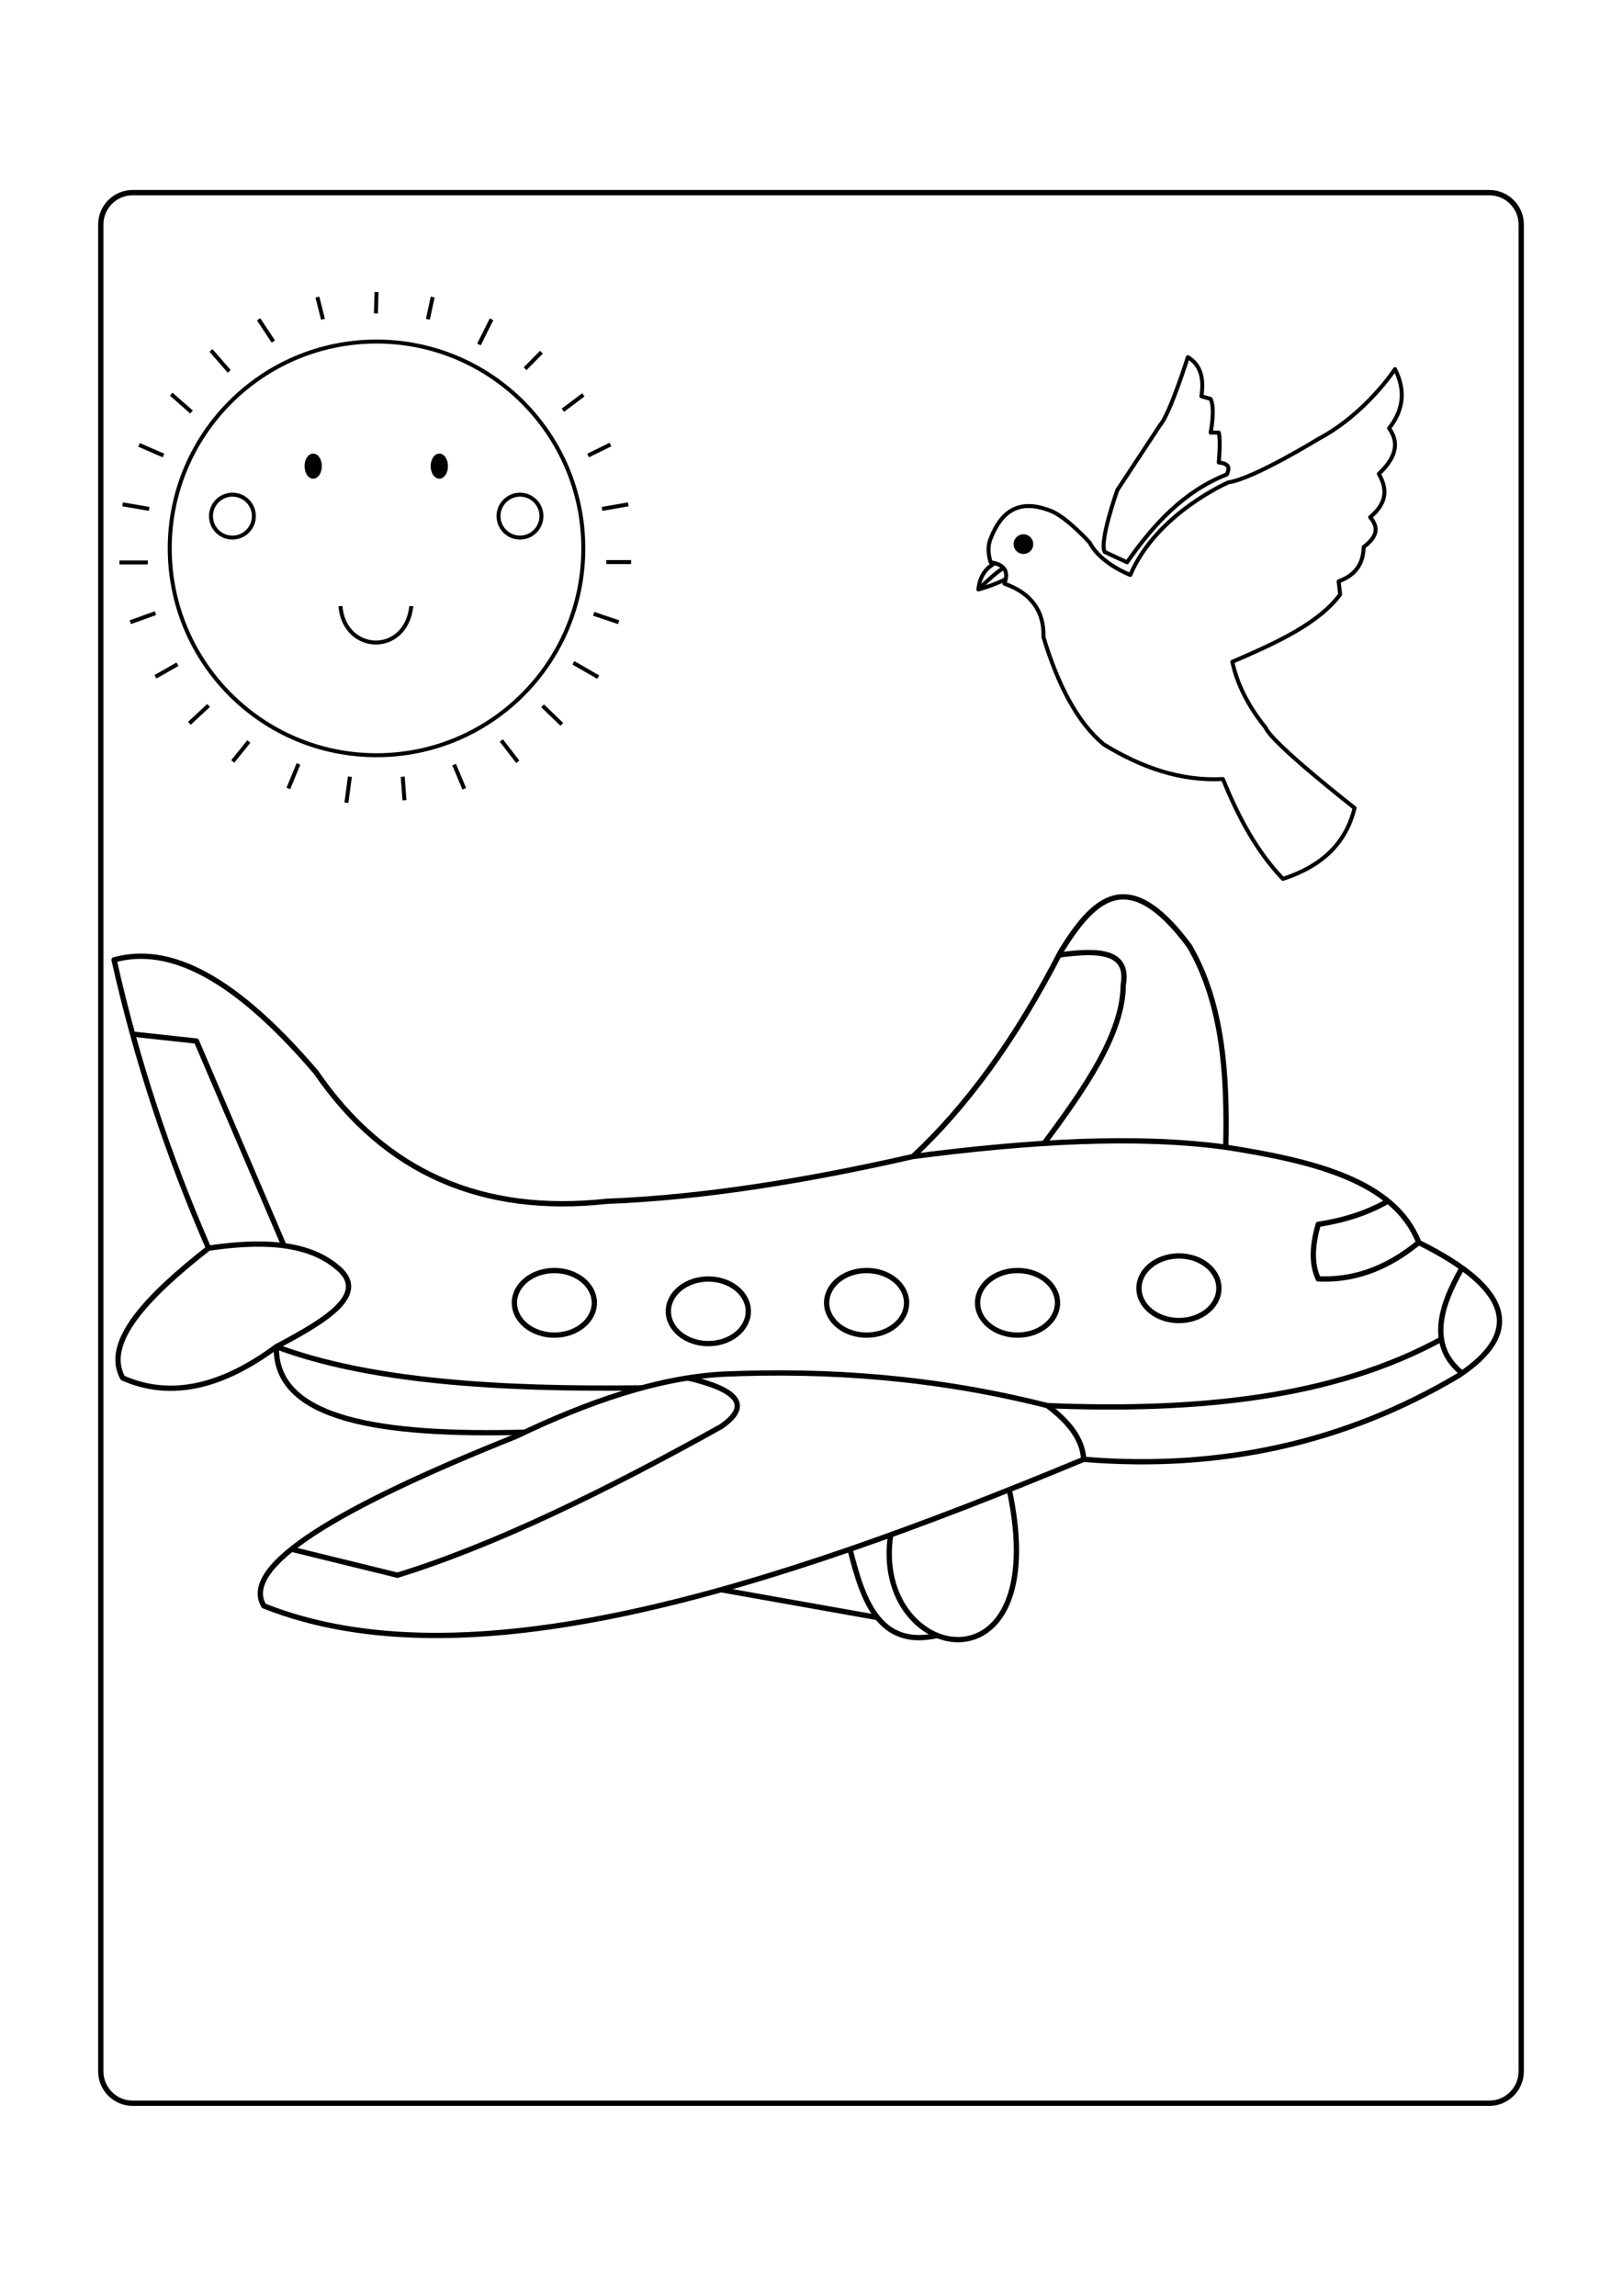 <?xml version="1.0" encoding="utf-8"?>
<!-- Generator: Adobe Illustrator 27.5.0, SVG Export Plug-In . SVG Version: 6.00 Build 0)  -->
<svg xmlns="http://www.w3.org/2000/svg" xmlns:xlink="http://www.w3.org/1999/xlink" viewBox="0 0 612 792" width="595" height="842" preserveAspectRatio="xMidYMid meet" data-scaled="true">
<rect style="fill:#FFFFFF;" width="612" height="792"/>
<path style="fill:none;stroke:#000000;stroke-width:2;stroke-linejoin:round;stroke-miterlimit:10;" d="M561.97,756.36H50.03
	c-6.6,0-12-5.4-12-12V47.64c0-6.6,5.4-12,12-12h511.94c6.6,0,12,5.4,12,12v696.72C573.97,750.96,568.57,756.36,561.97,756.36z"/>
<g>
	<path style="fill:none;stroke:#000000;stroke-width:1.5;stroke-linejoin:round;stroke-miterlimit:10;" d="M425.252,175.089
		c9.99-14.317,21.431-26.79,37.669-33.165c0.87-2.063,1.358-4.013-3.071-4.504c0,0,0.819-8.189,0-11.26h-3.071
		c0,0,1.842-9.008,0-12.693l-3.48-1.024c1.151-7.272-0.635-12.118-5.118-14.74c0,0-6.756,21.496-10.441,25.59l-16.173,24.567
		c0,0-6.961,19.653-4.709,23.338L425.252,175.089z"/>
	<path style="fill:none;stroke:#000000;stroke-width:1.5;stroke-linejoin:round;stroke-miterlimit:10;" d="M373.799,175.089
		c5.186,0.773,6.915,3.457,5.186,8.052c10.234,3.613,14.99,10.438,14.74,20.199c5.442,17.976,12.712,32.062,22.685,40.398
		c14.496,8.95,29.43,13.947,45.01,13.102c5.871,14.548,12.993,27.614,22.656,37.669c13.623-4.456,23.563-12.472,27.023-26.75
		c0,0-31.118-24.294-33.574-30.299c-6.815-8.417-10.793-16.686-12.556-24.84c16.497-7.095,32.534-14.404,40.671-25.385l-0.546-4.982
		c5.74-2.066,9.296-6.006,9.417-12.897c4.158-3.2,6.45-6.709,2.457-11.26c4.875-4.156,7.499-9.087,3.276-16.378
		c5.971-5.597,8.128-11.304,3.89-17.197c5.273-6.693,6.419-14.064,2.211-22.315c0,0-10.878,16.787-28.893,26.341
		c0,0-24.553,15.08-33.95,16.378c0,0-27.193,11.737-37.02,34.939c0,0-11.191-4.231-15.286-12.147c0,0-8.325-9.281-14.331-11.874
		c-12.633-5.149-19.143,0.302-23.065,10.236C372.773,168.57,372.64,171.506,373.799,175.089z"/>
	<path style="fill:none;stroke:#000000;stroke-width:1.5;stroke-linejoin:round;stroke-miterlimit:10;" d="M375.425,175.43
		c-2.479,1.262-5.698,4.015-6.267,9.895c0.011-0.011,0.011-0.011,0.023-0.011c0.353-0.08,5.232-1.353,10.304-3.867"/>
	<path style="fill:none;stroke:#000000;stroke-width:1.5;stroke-linejoin:round;stroke-miterlimit:10;" d="M369.158,185.325
		c0.011-0.011,0.011-0.011,0.023-0.011c3.435-3.401,6.665-6.312,9.429-8.121"/>
	
		<circle style="stroke:#000000;stroke-width:1.5;stroke-linejoin:round;stroke-miterlimit:10;" cx="386.15" cy="168.231" r="2.968"/>
</g>
<g>
	
		<circle style="fill:none;stroke:#000000;stroke-width:1.5;stroke-linejoin:round;stroke-miterlimit:10;" cx="142.067" cy="169.838" r="78.024"/>
	
		<circle style="fill:none;stroke:#000000;stroke-width:1.5;stroke-linejoin:round;stroke-miterlimit:10;" cx="196.198" cy="157.664" r="8.093"/>
	
		<circle style="fill:none;stroke:#000000;stroke-width:1.5;stroke-linejoin:round;stroke-miterlimit:10;" cx="87.697" cy="157.664" r="8.093"/>
	<path style="fill:none;stroke:#000000;stroke-width:1.5;stroke-linejoin:round;stroke-miterlimit:10;" d="M128.461,191.62
		c1.408,17.77,24.632,18.825,26.743,0"/>
	
		<ellipse style="stroke:#000000;stroke-width:1.5;stroke-linejoin:round;stroke-miterlimit:10;" cx="118.169" cy="138.806" rx="2.507" ry="3.992"/>
	
		<ellipse style="stroke:#000000;stroke-width:1.5;stroke-linejoin:round;stroke-miterlimit:10;" cx="165.758" cy="138.806" rx="2.507" ry="3.992"/>
	
		<line style="fill:none;stroke:#000000;stroke-width:1.5;stroke-linejoin:round;stroke-miterlimit:10;" x1="119.752" y1="75.013" x2="121.864" y2="83.418"/>
	
		<line style="fill:none;stroke:#000000;stroke-width:1.5;stroke-linejoin:round;stroke-miterlimit:10;" x1="142.067" y1="73.125" x2="141.833" y2="81.231"/>
	
		<line style="fill:none;stroke:#000000;stroke-width:1.5;stroke-linejoin:round;stroke-miterlimit:10;" x1="163.251" y1="75.013" x2="161.45" y2="83.418"/>
	
		<line style="fill:none;stroke:#000000;stroke-width:1.5;stroke-linejoin:round;stroke-miterlimit:10;" x1="185.466" y1="83.418" x2="180.715" y2="92.918"/>
	
		<line style="fill:none;stroke:#000000;stroke-width:1.5;stroke-linejoin:round;stroke-miterlimit:10;" x1="204.291" y1="95.821" x2="198.133" y2="102.067"/>
	
		<line style="fill:none;stroke:#000000;stroke-width:1.5;stroke-linejoin:round;stroke-miterlimit:10;" x1="220.091" y1="111.92" x2="212.384" y2="117.726"/>
	
		<line style="fill:none;stroke:#000000;stroke-width:1.5;stroke-linejoin:round;stroke-miterlimit:10;" x1="230.33" y1="130.657" x2="221.885" y2="134.814"/>
	
		<line style="fill:none;stroke:#000000;stroke-width:1.5;stroke-linejoin:round;stroke-miterlimit:10;" x1="237.06" y1="153.222" x2="227.163" y2="154.937"/>
	
		<line style="fill:none;stroke:#000000;stroke-width:1.5;stroke-linejoin:round;stroke-miterlimit:10;" x1="238.115" y1="174.994" x2="228.747" y2="174.994"/>
	
		<line style="fill:none;stroke:#000000;stroke-width:1.5;stroke-linejoin:round;stroke-miterlimit:10;" x1="233.431" y1="197.69" x2="223.996" y2="194.523"/>
	
		<line style="fill:none;stroke:#000000;stroke-width:1.5;stroke-linejoin:round;stroke-miterlimit:10;" x1="225.712" y1="218.407" x2="216.343" y2="212.997"/>
	
		<line style="fill:none;stroke:#000000;stroke-width:1.5;stroke-linejoin:round;stroke-miterlimit:10;" x1="211.988" y1="236.221" x2="204.731" y2="229.227"/>
	
		<line style="fill:none;stroke:#000000;stroke-width:1.5;stroke-linejoin:round;stroke-miterlimit:10;" x1="195.362" y1="250.34" x2="189.16" y2="242.291"/>
	
		<line style="fill:none;stroke:#000000;stroke-width:1.5;stroke-linejoin:round;stroke-miterlimit:10;" x1="175.173" y1="260.5" x2="171.346" y2="251.396"/>
	
		<line style="fill:none;stroke:#000000;stroke-width:1.5;stroke-linejoin:round;stroke-miterlimit:10;" x1="152.609" y1="264.855" x2="151.949" y2="255.948"/>
	
		<line style="fill:none;stroke:#000000;stroke-width:1.5;stroke-linejoin:round;stroke-miterlimit:10;" x1="130.705" y1="265.779" x2="132.024" y2="255.948"/>
	
		<line style="fill:none;stroke:#000000;stroke-width:1.5;stroke-linejoin:round;stroke-miterlimit:10;" x1="108.8" y1="260.402" x2="112.627" y2="251.132"/>
	
		<line style="fill:none;stroke:#000000;stroke-width:1.5;stroke-linejoin:round;stroke-miterlimit:10;" x1="87.819" y1="250.208" x2="93.889" y2="242.687"/>
	
		<line style="fill:none;stroke:#000000;stroke-width:1.5;stroke-linejoin:round;stroke-miterlimit:10;" x1="71.457" y1="235.825" x2="78.714" y2="229.095"/>
	
		<line style="fill:none;stroke:#000000;stroke-width:1.5;stroke-linejoin:round;stroke-miterlimit:10;" x1="58.657" y1="218.275" x2="66.971" y2="213.525"/>
	
		<line style="fill:none;stroke:#000000;stroke-width:1.5;stroke-linejoin:round;stroke-miterlimit:10;" x1="49.157" y1="197.69" x2="58.657" y2="194.259"/>
	
		<line style="fill:none;stroke:#000000;stroke-width:1.5;stroke-linejoin:round;stroke-miterlimit:10;" x1="45.066" y1="175.126" x2="55.754" y2="175.126"/>
	
		<line style="fill:none;stroke:#000000;stroke-width:1.5;stroke-linejoin:round;stroke-miterlimit:10;" x1="46.254" y1="153.222" x2="56.282" y2="154.937"/>
	
		<line style="fill:none;stroke:#000000;stroke-width:1.5;stroke-linejoin:round;stroke-miterlimit:10;" x1="52.456" y1="130.789" x2="61.692" y2="134.814"/>
	
		<line style="fill:none;stroke:#000000;stroke-width:1.5;stroke-linejoin:round;stroke-miterlimit:10;" x1="64.595" y1="111.656" x2="72.249" y2="118.386"/>
	
		<line style="fill:none;stroke:#000000;stroke-width:1.5;stroke-linejoin:round;stroke-miterlimit:10;" x1="79.604" y1="95.162" x2="86.5" y2="103.079"/>
	
		<line style="fill:none;stroke:#000000;stroke-width:1.5;stroke-linejoin:round;stroke-miterlimit:10;" x1="97.584" y1="83.418" x2="103.126" y2="91.814"/>
</g>
<g>
	<path style="fill:none;stroke:#000000;stroke-width:2;stroke-linejoin:round;stroke-miterlimit:10;" d="M408.885,513.463
		c-0.417-7.706-5.721-14.289-13.707-20.257c-42.202-10.7-82.675-13.558-122.15-11.88c-24.555,1.291-50.935,10.313-78.286,23.455
		c-66.96,26.76-104.168,48.928-95.192,63.969C175.518,598.92,288.011,563.695,408.885,513.463
		c51.537,4.234,98.679-6.181,141.34-31.527c23.89-15.693,21.257-32.361-14.926-50.261c-8.964-23.151-39.268-30.727-72.803-35.944
		c0.647-27.653-1.151-54.195-13.708-75.849c-23.424-31.661-36.466-17.299-48.433,1.828c-17.271,33.7-36.003,58.96-55.897,77.524
		c-41.017,9.348-79.922,15.537-115.601,16.906c-46.522,5.056-83.417-10.459-109.661-48.738
		C92.59,336.322,66.93,318.389,43.045,325.06c8.4,37.621,20.406,73.82,35.64,108.747C55.172,452.234,39,469.445,46.294,482.769
		c18.408,8.134,37.814,3.15,57.978-11.799c18.976-10.05,35.797-20.113,22.44-30.372c-11.286-9.145-28.5-9.653-48.027-6.79"/>
	<path style="fill:none;stroke:#000000;stroke-width:2;stroke-linejoin:round;stroke-miterlimit:10;" d="M395.178,493.206
		c56.166,2.285,107.727-2.76,148.499-24.978"/>
	<path style="fill:none;stroke:#000000;stroke-width:2;stroke-linejoin:round;stroke-miterlimit:10;" d="M551.659,480.968
		c-12.396-10.078-8.905-24.206,0-39.714"/>
	<path style="fill:none;stroke:#000000;stroke-width:2;stroke-linejoin:round;stroke-miterlimit:10;" d="M523.702,416.049
		c-7.956,4.598-16.835,7.311-26.327,8.771c-2.037,7.259-2.84,14.273,0,20.561c12.573,0.611,25.206-3.26,37.925-13.708"/>
	<path style="fill:none;stroke:#000000;stroke-width:2;stroke-linejoin:round;stroke-miterlimit:10;" d="M344.46,399.233
		c43.472-5.649,84.045-8.15,118.038-3.503"/>
	<path style="fill:none;stroke:#000000;stroke-width:2;stroke-linejoin:round;stroke-miterlimit:10;" d="M393.939,394.288
		c15.552-20.863,29.752-41.5,29.873-59.785c2.321-13.193-9.876-13.217-24.235-11.28"/>
	<path style="fill:none;stroke:#000000;stroke-width:2;stroke-linejoin:round;stroke-miterlimit:10;" d="M336.051,541.956
		c-7.278,48.828,61.767,62.231,44.757-17.052"/>
	<path style="fill:none;stroke:#000000;stroke-width:2;stroke-linejoin:round;stroke-miterlimit:10;" d="M320.727,547.368
		c4.892,19.672,11.092,37.444,32.909,32.541"/>
	
		<line style="fill:none;stroke:#000000;stroke-width:2;stroke-linejoin:round;stroke-miterlimit:10;" x1="331.069" y1="573.147" x2="272.051" y2="562.651"/>
	<path style="fill:none;stroke:#000000;stroke-width:2;stroke-linejoin:round;stroke-miterlimit:10;" d="M109.99,547.368
		l39.974,9.807c36.555-11.286,78.168-31.609,122.086-56.049c11.618-7.988,6.35-13.978-12.543-18.358"/>
	<path style="fill:none;stroke:#000000;stroke-width:2;stroke-linejoin:round;stroke-miterlimit:10;" d="M242.18,486.506
		c-53.954,0.71-102.709-2.414-137.907-15.537c-0.653,27.732,39.663,33.658,93.712,32.273"/>
	<polyline style="fill:none;stroke:#000000;stroke-width:2;stroke-linejoin:round;stroke-miterlimit:10;" points="107.15,432.867 
		74.116,355.674 50.033,353.074 	"/>
	
		<ellipse style="fill:none;stroke:#000000;stroke-width:2;stroke-linejoin:round;stroke-miterlimit:10;" cx="209.166" cy="454.427" rx="15.078" ry="12.185"/>
	
		<ellipse style="fill:none;stroke:#000000;stroke-width:2;stroke-linejoin:round;stroke-miterlimit:10;" cx="267.26" cy="457.628" rx="15.078" ry="12.185"/>
	
		<ellipse style="fill:none;stroke:#000000;stroke-width:2;stroke-linejoin:round;stroke-miterlimit:10;" cx="326.981" cy="454.427" rx="15.078" ry="12.185"/>
	
		<ellipse style="fill:none;stroke:#000000;stroke-width:2;stroke-linejoin:round;stroke-miterlimit:10;" cx="383.931" cy="454.427" rx="15.078" ry="12.185"/>
	
		<ellipse style="fill:none;stroke:#000000;stroke-width:2;stroke-linejoin:round;stroke-miterlimit:10;" cx="444.827" cy="448.927" rx="15.078" ry="12.185"/>
</g>
</svg>
